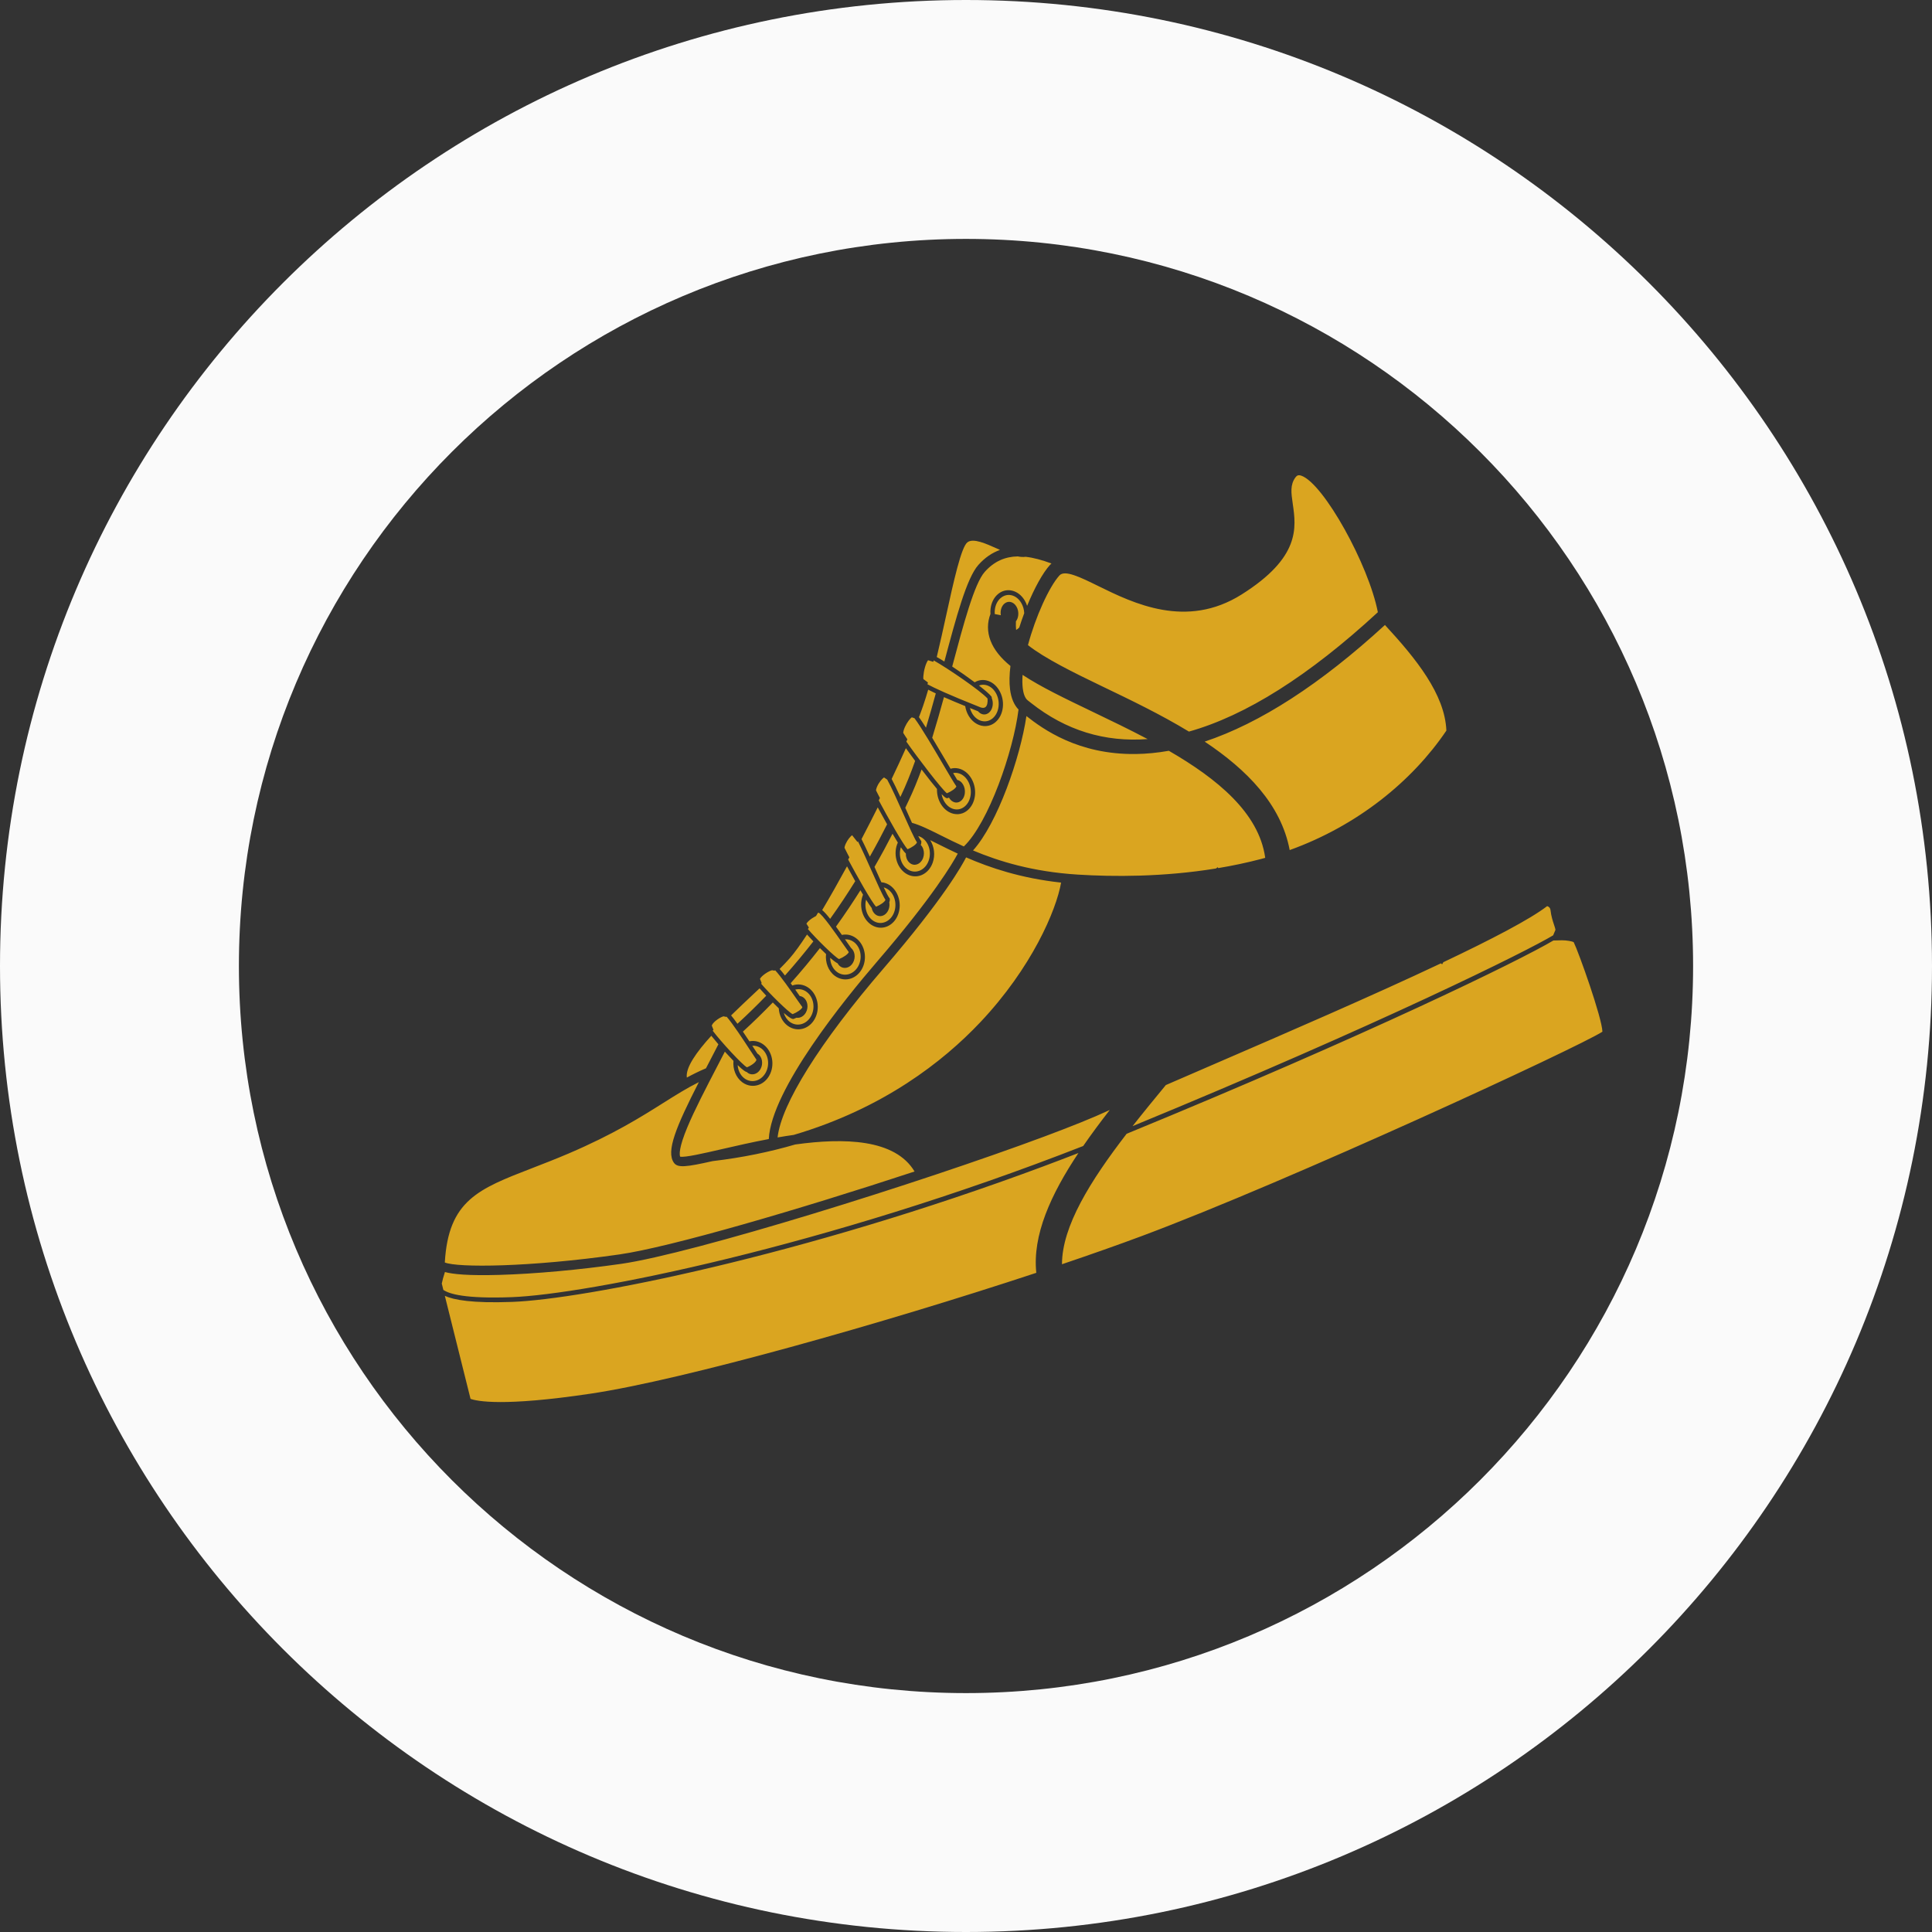<svg width="256" height="256" viewBox="0 0 256 256" fill="none" xmlns="http://www.w3.org/2000/svg">
<rect x="0" y="0" width="256" height="256" fill="#333333" stroke="none"/>
<path d="M256 128C256 198.692 198.692 256 128 256C57.308 256 0 198.692 0 128C0 57.308 57.308 0 128 0C198.692 0 256 57.308 256 128ZM31.656 128C31.656 181.209 74.791 224.344 128 224.344C181.209 224.344 224.344 181.209 224.344 128C224.344 74.791 181.209 31.656 128 31.656C74.791 31.656 31.656 74.791 31.656 128Z" fill="#fafafa80"/>
<path d="M120.819 95.048C120.602 95.194 120.185 95.708 119.9 96.345C119.709 96.775 119.681 97.031 119.686 97.117C119.711 97.162 119.774 97.267 119.914 97.48L120.231 97.962L120.096 98.269C121.547 100.352 124.824 104.632 125.471 105.112C126.032 104.886 126.634 104.478 126.726 104.2C126.391 103.72 125.723 102.581 124.895 101.172C123.849 99.389 122.065 96.349 121.176 95.169L120.819 95.048ZM117.136 103.015C116.901 103.171 116.492 103.619 116.23 104.207C116.089 104.523 116.078 104.708 116.075 104.722C116.116 104.814 116.213 105.006 116.349 105.268L116.595 105.743L116.441 106.052C117.537 108.116 119.687 111.963 120.264 112.527C120.823 112.298 121.416 111.894 121.504 111.619C121.118 111.029 120.448 109.523 119.68 107.799C119.031 106.344 118.138 104.339 117.559 103.301L117.136 103.015ZM113.625 111.576L112.905 110.669C112.666 110.853 112.296 111.279 112.054 111.822C111.913 112.138 111.902 112.323 111.9 112.338C111.912 112.365 111.986 112.528 112.287 113.104L112.546 113.599L112.386 113.896C113.512 116.002 115.532 119.599 116.088 120.143C116.647 119.914 117.24 119.51 117.328 119.235C116.942 118.645 116.271 117.139 115.504 115.415C114.958 114.19 114.238 112.575 113.678 111.475L113.625 111.576ZM108.24 121.192L108.126 121.379L107.941 121.478C107.415 121.758 106.997 122.133 106.856 122.387L107.181 122.904L107.051 123.104C108.15 124.397 110.674 126.872 111.178 127.08C111.748 126.857 112.371 126.441 112.468 126.157C112.261 125.878 111.968 125.457 111.637 124.98C110.818 123.801 108.899 121.041 108.45 120.939L108.384 120.953C108.336 121.032 108.288 121.114 108.24 121.192ZM102.637 128.621L102.306 128.561C101.836 128.671 100.92 129.276 100.699 129.704L100.93 130.263L100.849 130.339C101.916 131.611 104.517 134.167 105.031 134.379C105.601 134.156 106.224 133.74 106.321 133.456C106.114 133.177 105.822 132.756 105.49 132.279C104.826 131.324 103.443 129.334 102.702 128.556L102.637 128.621ZM96.217 134.747L95.878 134.669C95.456 134.764 94.564 135.347 94.343 135.822L94.316 135.897L94.54 136.459L94.435 136.573C95.517 138.017 98.397 141.135 98.977 141.423C99.564 141.191 100.173 140.752 100.234 140.42C100.011 140.099 99.685 139.6 99.314 139.032C98.588 137.919 97.067 135.591 96.265 134.7L96.217 134.747ZM142.898 152.781C141.372 153.373 139.851 153.954 138.338 154.518C106.126 166.529 77.222 172.165 67.857 172.509C62.525 172.705 60.108 172.24 58.943 171.706L62.349 185.356C63.186 185.662 66.632 186.407 78.296 184.663C90.492 182.839 116.926 175.394 137.315 168.655C136.788 163.686 139.217 158.3 142.898 152.781ZM208.524 124.844C208.279 124.71 207.559 124.592 206.966 124.593L205.833 124.619C201.286 127.314 181.23 137.112 149.285 150.232C144.489 156.457 140.722 162.479 140.718 167.518C144.572 166.215 148.148 164.953 151.294 163.78C170.716 156.538 209.077 138.8 212.329 136.707C212.274 134.848 209.18 126.164 208.524 124.844ZM183.513 82.814C174.972 90.653 166.976 95.82 159.627 98.267C165.202 101.986 169.743 106.566 170.891 112.639C179.857 109.406 187.109 103.529 191.653 96.808C191.453 91.975 187.617 87.263 183.513 82.814ZM93.544 141.556C93.724 141.209 93.906 140.857 94.095 140.494C94.456 139.798 94.823 139.089 95.191 138.376C94.848 137.977 94.524 137.587 94.252 137.243C92.266 139.427 90.823 141.472 91.009 142.785C91.823 142.341 92.656 141.929 93.544 141.556ZM82.046 166.223C88.801 165.26 105.929 160.253 121.183 155.23C118.601 150.906 111.847 150.753 105.377 151.649C102.035 152.625 98.39 153.387 94.422 153.854C90.938 154.638 89.804 154.773 89.305 154.084C88.212 152.574 89.598 149.277 92.602 143.388C91.009 144.18 89.529 145.112 87.88 146.151C84.949 147.998 81.302 150.296 75.334 152.849C73.59 153.594 71.942 154.231 70.489 154.793C63.379 157.54 59.415 159.072 58.94 167.285C60.61 167.982 70.084 167.928 82.046 166.223ZM146.833 147.176C144.857 148.097 141.933 149.271 138.393 150.591C121.837 156.764 91.809 166.113 82.288 167.47C76.729 168.263 70.874 168.794 66.224 168.929C61.99 169.052 59.962 168.831 58.956 168.549C58.763 169.134 58.607 169.707 58.538 170.08L58.747 170.92C59.534 171.457 61.627 172.107 67.789 171.881C77.647 171.518 109.239 165.268 143.528 151.853C144.621 150.268 145.808 148.673 147.051 147.076C146.979 147.108 146.903 147.144 146.833 147.176ZM128.011 113.607C127.54 114.544 125.093 119.017 117.077 128.321C108.63 138.125 103.509 146.328 103.035 150.718C103.742 150.594 104.457 150.481 105.173 150.381C117.036 146.88 124.982 140.65 129.88 135.467C136.71 128.238 139.963 120.616 140.601 116.95C135.226 116.362 131.151 114.976 128.011 113.607ZM150.485 99.911C142.859 100.009 138.181 96.588 136.006 94.882C135.183 100.425 132.177 109.084 128.931 112.69C132.34 114.12 136.816 115.512 142.791 115.887C147.514 116.183 154.111 116.217 161.12 115.079C161.198 115.023 161.276 114.962 161.355 114.908L161.426 115.027C163.301 114.714 165.203 114.317 167.106 113.818C167.287 113.77 167.466 113.719 167.645 113.669L167.639 113.607C166.792 107.691 161.282 103.186 154.879 99.484C153.384 99.749 151.919 99.893 150.485 99.911ZM135.498 89.424C135.451 90.083 135.456 90.695 135.525 91.235C135.594 91.775 135.765 92.486 136.184 92.806C136.312 92.904 136.458 93.019 136.621 93.148C141.213 96.777 146.371 98.363 152.065 97.932C149.66 96.659 147.207 95.482 144.892 94.37C141.116 92.557 137.895 91.011 135.498 89.424ZM134.923 81.526C134.887 81.842 134.776 82.119 134.612 82.334C134.592 82.698 134.612 83.178 134.641 83.473C134.791 83.388 134.932 83.278 135.058 83.147C135.262 82.506 135.482 81.871 135.715 81.252C135.695 80.763 135.558 80.285 135.311 79.874C134.995 79.347 134.538 78.992 134.026 78.874C133.714 78.803 133.403 78.824 133.114 78.931C132.928 79.001 132.749 79.107 132.587 79.247C132.164 79.614 131.89 80.169 131.819 80.812C131.798 80.996 131.797 81.181 131.811 81.364L132.614 81.519C132.586 81.346 132.576 81.169 132.596 80.991C132.66 80.42 132.967 79.965 133.399 79.804C133.57 79.74 133.746 79.729 133.925 79.77C134.223 79.839 134.491 80.049 134.679 80.363C134.882 80.701 134.969 81.114 134.923 81.526ZM205.008 120.065C202.73 121.818 197.614 124.481 191.246 127.499L191.092 127.778C191.037 127.739 190.983 127.695 190.929 127.649C181.911 131.912 170.468 136.859 161.019 140.944C158.688 141.951 156.483 142.905 154.479 143.777C152.981 145.591 151.491 147.411 150.073 149.218C183.022 135.65 202.386 125.998 205.8 123.936L206.102 123.221C206.109 123.118 205.996 122.776 205.914 122.527C205.747 122.025 205.541 121.4 205.449 120.6C205.412 120.279 205.216 120.13 205.008 120.065ZM100.959 140.523C101.029 140.912 100.962 141.315 100.769 141.657C100.501 142.133 100.044 142.398 99.574 142.348C99.389 142.329 99.216 142.26 99.061 142.145C99.028 142.12 99 142.089 98.971 142.061C98.797 142.027 98.475 141.837 97.745 141.131C97.791 141.828 98.1 142.488 98.641 142.89C99.571 143.581 100.828 143.253 101.443 142.16C102.06 141.065 101.806 139.612 100.876 138.921C100.51 138.648 100.091 138.537 99.682 138.566C99.71 138.609 99.737 138.65 99.765 138.694C99.989 139.037 100.196 139.353 100.372 139.62L100.457 139.667C100.715 139.859 100.893 140.163 100.959 140.523ZM101.53 131.937C101.224 131.613 100.914 131.274 100.644 130.963C100.4 131.193 100.153 131.425 99.903 131.66C98.94 132.564 97.897 133.545 96.874 134.546C97.11 134.829 97.387 135.193 97.716 135.654C99.061 134.422 100.33 133.18 101.53 131.937ZM106.97 133.035C107.042 133.423 106.974 133.827 106.781 134.169C106.513 134.645 106.055 134.909 105.586 134.86L105.546 134.85C105.377 134.93 105.248 134.98 105.203 134.996C105.082 135.041 104.883 135.111 103.857 134.215C103.995 134.689 104.264 135.113 104.653 135.402C105.582 136.093 106.839 135.765 107.455 134.671C108.072 133.577 107.817 132.124 106.889 131.433C106.425 131.088 105.88 130.998 105.374 131.129C105.551 131.381 105.734 131.643 105.93 131.924L105.967 131.978C106.148 131.999 106.317 132.066 106.468 132.179C106.727 132.371 106.905 132.675 106.97 133.035ZM107.774 124.739C107.49 124.441 107.199 124.126 106.935 123.828C106.059 125.169 105.279 126.25 104.649 126.968C104.257 127.413 103.801 127.892 103.304 128.393C103.514 128.627 103.749 128.916 104.013 129.26C105.367 127.737 106.619 126.224 107.774 124.739ZM113.22 126.421C113.291 126.81 113.223 127.213 113.03 127.556C112.763 128.031 112.305 128.296 111.836 128.246C111.65 128.227 111.477 128.158 111.323 128.043C111.184 127.94 111.07 127.802 110.983 127.643C110.788 127.547 110.487 127.338 110.001 126.913C110.017 127.653 110.332 128.364 110.902 128.789C111.832 129.479 113.088 129.152 113.705 128.057C114.322 126.963 114.067 125.511 113.138 124.819C112.777 124.551 112.367 124.439 111.964 124.464C112.002 124.518 112.038 124.569 112.077 124.625C112.343 125.008 112.582 125.351 112.769 125.612C112.998 125.805 113.16 126.087 113.22 126.421ZM113.324 116.762C112.942 116.084 112.566 115.401 112.234 114.789C111.106 116.861 109.99 118.833 108.944 120.592C109.225 120.825 109.571 121.21 109.998 121.752C111.237 120.017 112.342 118.344 113.324 116.762ZM117.545 109.226C117.107 108.451 116.674 107.663 116.306 106.981C115.61 108.375 114.887 109.787 114.157 111.184C114.447 111.751 114.804 112.508 115.258 113.505C116.157 111.919 116.913 110.48 117.545 109.226ZM115.873 114.872C115.918 114.973 115.963 115.073 116.01 115.178C116.273 115.768 116.538 116.363 116.786 116.906C117.075 116.929 117.366 117.007 117.649 117.152C118.949 117.823 119.564 119.606 119.02 121.127C118.758 121.858 118.27 122.423 117.645 122.716C117.587 122.743 117.529 122.767 117.47 122.789C116.883 123.008 116.252 122.967 115.675 122.67C114.374 121.999 113.76 120.216 114.303 118.695C114.321 118.647 114.342 118.602 114.361 118.556C114.252 118.374 114.136 118.176 114.012 117.964C113.048 119.497 111.971 121.112 110.772 122.782C111.012 123.113 111.274 123.479 111.556 123.881C112.182 123.75 112.851 123.879 113.426 124.307C114.626 125.199 114.971 127.045 114.195 128.422C113.86 129.017 113.37 129.428 112.825 129.632C112.108 129.899 111.295 129.807 110.614 129.3C109.749 128.657 109.332 127.518 109.455 126.416C109.217 126.193 108.949 125.933 108.644 125.63C107.456 127.157 106.165 128.713 104.769 130.279C104.84 130.377 104.912 130.479 104.986 130.582C105.698 130.324 106.502 130.419 107.177 130.921C108.376 131.813 108.721 133.659 107.945 135.036C107.611 135.631 107.121 136.042 106.575 136.245C105.858 136.513 105.046 136.421 104.364 135.914C103.65 135.383 103.242 134.513 103.19 133.605C102.956 133.383 102.695 133.128 102.4 132.833C101.155 134.124 99.837 135.415 98.438 136.694C98.699 137.078 98.984 137.505 99.298 137.982C99.923 137.852 100.591 137.982 101.165 138.409C102.364 139.302 102.709 141.147 101.934 142.524C101.599 143.119 101.109 143.53 100.563 143.734C99.846 144.001 99.034 143.909 98.352 143.403C97.502 142.769 97.084 141.657 97.188 140.572C96.902 140.277 96.573 139.925 96.191 139.506C96.143 139.454 96.095 139.4 96.047 139.347C95.727 139.967 95.408 140.583 95.094 141.189C93.519 144.22 92.033 147.083 91.093 149.33C89.951 152.058 90.014 152.973 90.123 153.264C90.773 153.391 93.239 152.823 95.628 152.272C97.492 151.843 99.628 151.351 101.869 150.929C102.202 144.376 111.912 132.415 116.221 127.413C123.661 118.778 126.274 114.298 126.908 113.11C125.961 112.671 125.106 112.245 124.334 111.859C123.956 111.67 123.598 111.491 123.256 111.325C123.79 112.166 123.948 113.301 123.584 114.32C123.322 115.052 122.834 115.616 122.208 115.909C122.15 115.936 122.092 115.96 122.034 115.982C121.446 116.201 120.816 116.161 120.238 115.863C118.938 115.192 118.322 113.409 118.867 111.888C118.897 111.804 118.931 111.724 118.967 111.645C118.766 111.325 118.533 110.938 118.263 110.476C117.597 111.777 116.805 113.257 115.873 114.872ZM115.506 120.319C115.321 120.079 115.08 119.725 114.761 119.214C114.468 120.362 114.938 121.619 115.877 122.104C116.36 122.353 116.898 122.362 117.385 122.134C117.885 121.899 118.277 121.444 118.488 120.853C118.921 119.644 118.453 118.238 117.447 117.718C117.332 117.659 117.216 117.615 117.098 117.583C117.414 118.254 117.678 118.772 117.833 118.974L117.899 119.061L117.906 119.17C117.915 119.307 117.884 119.436 117.832 119.559C117.886 119.863 117.863 120.18 117.757 120.476C117.569 121.001 117.164 121.351 116.702 121.389C116.519 121.403 116.34 121.367 116.172 121.281C115.892 121.136 115.673 120.864 115.554 120.516C115.532 120.452 115.52 120.385 115.506 120.319ZM120.029 113.086C119.884 112.967 119.68 112.725 119.367 112.264C118.995 113.449 119.461 114.792 120.441 115.297C120.924 115.546 121.46 115.556 121.949 115.327C122.449 115.092 122.84 114.638 123.052 114.046C123.485 112.837 123.017 111.43 122.01 110.911C121.898 110.854 121.785 110.81 121.671 110.779C121.809 111.046 121.925 111.249 122.008 111.358L122.075 111.445L122.082 111.555C122.091 111.697 122.058 111.83 122.002 111.956C122.143 112.102 122.259 112.283 122.332 112.499C122.46 112.875 122.456 113.29 122.321 113.669C122.133 114.194 121.728 114.544 121.265 114.582C121.082 114.597 120.904 114.56 120.735 114.473C120.455 114.329 120.236 114.057 120.118 113.709C120.05 113.509 120.022 113.297 120.029 113.086ZM120.034 99.14C119.463 100.42 118.828 101.791 118.148 103.215C118.442 103.761 118.813 104.531 119.303 105.603L119.378 105.444C120.046 104.05 120.671 102.486 121.261 100.826C120.827 100.24 120.402 99.657 120.034 99.14ZM127.846 105.098C127.782 105.669 127.474 106.123 127.042 106.284C126.872 106.348 126.694 106.359 126.516 106.318C126.218 106.25 125.951 106.039 125.763 105.726L125.744 105.689C125.68 105.716 125.631 105.735 125.608 105.743C125.485 105.789 125.352 105.836 124.77 105.229C124.83 105.578 124.95 105.914 125.131 106.214C125.447 106.741 125.903 107.096 126.416 107.214C126.928 107.332 127.439 107.199 127.854 106.841C128.278 106.475 128.55 105.919 128.622 105.277C128.694 104.633 128.556 103.983 128.233 103.445C127.917 102.919 127.46 102.564 126.948 102.446C126.726 102.395 126.505 102.393 126.291 102.434C126.498 102.782 126.683 103.09 126.838 103.34L126.848 103.342C127.146 103.41 127.413 103.62 127.601 103.934C127.805 104.272 127.891 104.686 127.846 105.098ZM130.479 75.782C129.103 77.331 127.679 82.661 126.172 88.318C127.175 88.977 128.242 89.726 129.152 90.407C129.624 90.123 130.164 90.033 130.709 90.158C131.384 90.313 131.982 90.775 132.391 91.458C132.795 92.13 132.968 92.938 132.88 93.733C132.791 94.528 132.45 95.218 131.921 95.676C131.711 95.857 131.483 95.993 131.242 96.083C130.863 96.224 130.452 96.251 130.04 96.157C129.365 96.001 128.767 95.539 128.357 94.856C128.121 94.462 127.966 94.021 127.895 93.563C126.764 93.102 125.836 92.708 125.079 92.374C124.586 94.173 124.069 95.99 123.522 97.76C124.034 98.605 124.64 99.628 125.365 100.863C125.569 101.21 125.765 101.546 125.952 101.862C126.292 101.761 126.653 101.747 127.016 101.831C127.691 101.986 128.289 102.448 128.699 103.13C129.102 103.803 129.275 104.611 129.187 105.406C129.098 106.201 128.757 106.891 128.228 107.349C128.019 107.529 127.79 107.666 127.549 107.756C127.169 107.897 126.76 107.924 126.347 107.829C125.673 107.673 125.075 107.212 124.665 106.529C124.31 105.938 124.133 105.242 124.156 104.542C123.675 103.973 123.019 103.15 122.114 101.959C121.572 103.439 121.001 104.838 120.394 106.105L120.102 106.72C120.054 106.82 120.002 106.93 119.951 107.037C120.027 107.207 120.105 107.381 120.186 107.562C120.406 108.057 120.629 108.557 120.841 109.026C121.96 109.342 123.219 109.969 124.725 110.721C125.607 111.161 126.597 111.655 127.713 112.16C130.984 109.033 134.274 99.552 134.96 94.019C134.364 93.402 133.985 92.505 133.836 91.338C133.72 90.432 133.749 89.377 133.889 88.245C132.624 87.205 131.722 86.117 131.254 84.901C130.801 83.722 130.8 82.495 131.243 81.346C131.227 81.126 131.229 80.904 131.254 80.682C131.343 79.887 131.683 79.198 132.213 78.739C132.751 78.275 133.42 78.104 134.094 78.259C134.769 78.414 135.367 78.876 135.776 79.559C135.911 79.784 136.017 80.024 136.1 80.274C137.062 77.925 138.171 75.91 139.124 74.858C139.189 74.787 139.257 74.727 139.326 74.667C138.107 74.212 136.966 73.897 135.899 73.778C135.576 73.826 135.227 73.802 134.858 73.727C133.2 73.757 131.742 74.359 130.479 75.782ZM125.134 87.656C126.722 81.7 128.101 76.588 129.634 74.862C130.516 73.869 131.48 73.233 132.503 72.868C132.384 72.815 132.264 72.761 132.144 72.706C130.654 72.034 128.967 71.271 128.194 71.854C127.36 72.483 126.352 77.085 125.375 81.537C124.985 83.317 124.571 85.204 124.125 87.06C124.431 87.229 124.772 87.431 125.134 87.656ZM131.412 92.442L131.416 92.511C131.529 92.793 131.573 93.109 131.538 93.425C131.474 93.996 131.166 94.451 130.735 94.612C130.564 94.675 130.388 94.687 130.209 94.646C129.978 94.593 129.767 94.453 129.595 94.248L129.593 94.247C129.216 94.097 128.862 93.955 128.52 93.817C128.588 94.072 128.688 94.317 128.823 94.541C129.14 95.068 129.596 95.423 130.108 95.541C130.621 95.659 131.132 95.526 131.547 95.168C131.97 94.802 132.243 94.246 132.315 93.603C132.387 92.961 132.249 92.311 131.926 91.773C131.61 91.246 131.153 90.891 130.641 90.773C130.329 90.701 130.018 90.722 129.729 90.83L129.717 90.836C130.514 91.454 131.121 91.976 131.339 92.26L131.401 92.34L131.412 92.442ZM122.335 93.471C122.176 93.942 121.984 94.463 121.766 95.026C122.017 95.372 122.322 95.83 122.697 96.424C123.15 94.924 123.582 93.398 123.997 91.882C123.598 91.694 123.265 91.53 122.99 91.388C122.779 92.111 122.561 92.809 122.335 93.471ZM123.673 87.699L122.973 87.485C122.927 87.541 122.855 87.65 122.768 87.844C122.445 88.568 122.298 89.612 122.354 89.984L122.376 90L122.96 90.433L122.892 90.67C123.789 91.155 125.694 92.05 129.743 93.657L129.901 93.72C130.064 93.786 130.37 93.868 130.593 93.68C130.804 93.501 130.897 93.107 130.856 92.564C129.973 91.553 125.592 88.561 123.718 87.507L123.673 87.699ZM172.458 63.041C172.035 62.888 171.839 63.007 171.661 63.248C170.932 64.236 171.085 65.291 171.296 66.751C171.753 69.918 172.323 73.859 164.512 78.776C157.193 83.382 150.169 79.933 145.522 77.65C143.142 76.481 141.084 75.47 140.381 76.25C139.026 77.745 137.213 81.714 136.211 85.481C138.353 87.192 142.284 89.139 146.016 90.93C149.744 92.72 153.798 94.666 157.541 96.94C165.074 94.823 173.433 89.553 182.573 81.122C181.356 74.835 175.404 64.109 172.458 63.041Z" fill="goldenrod"/>
</svg>
